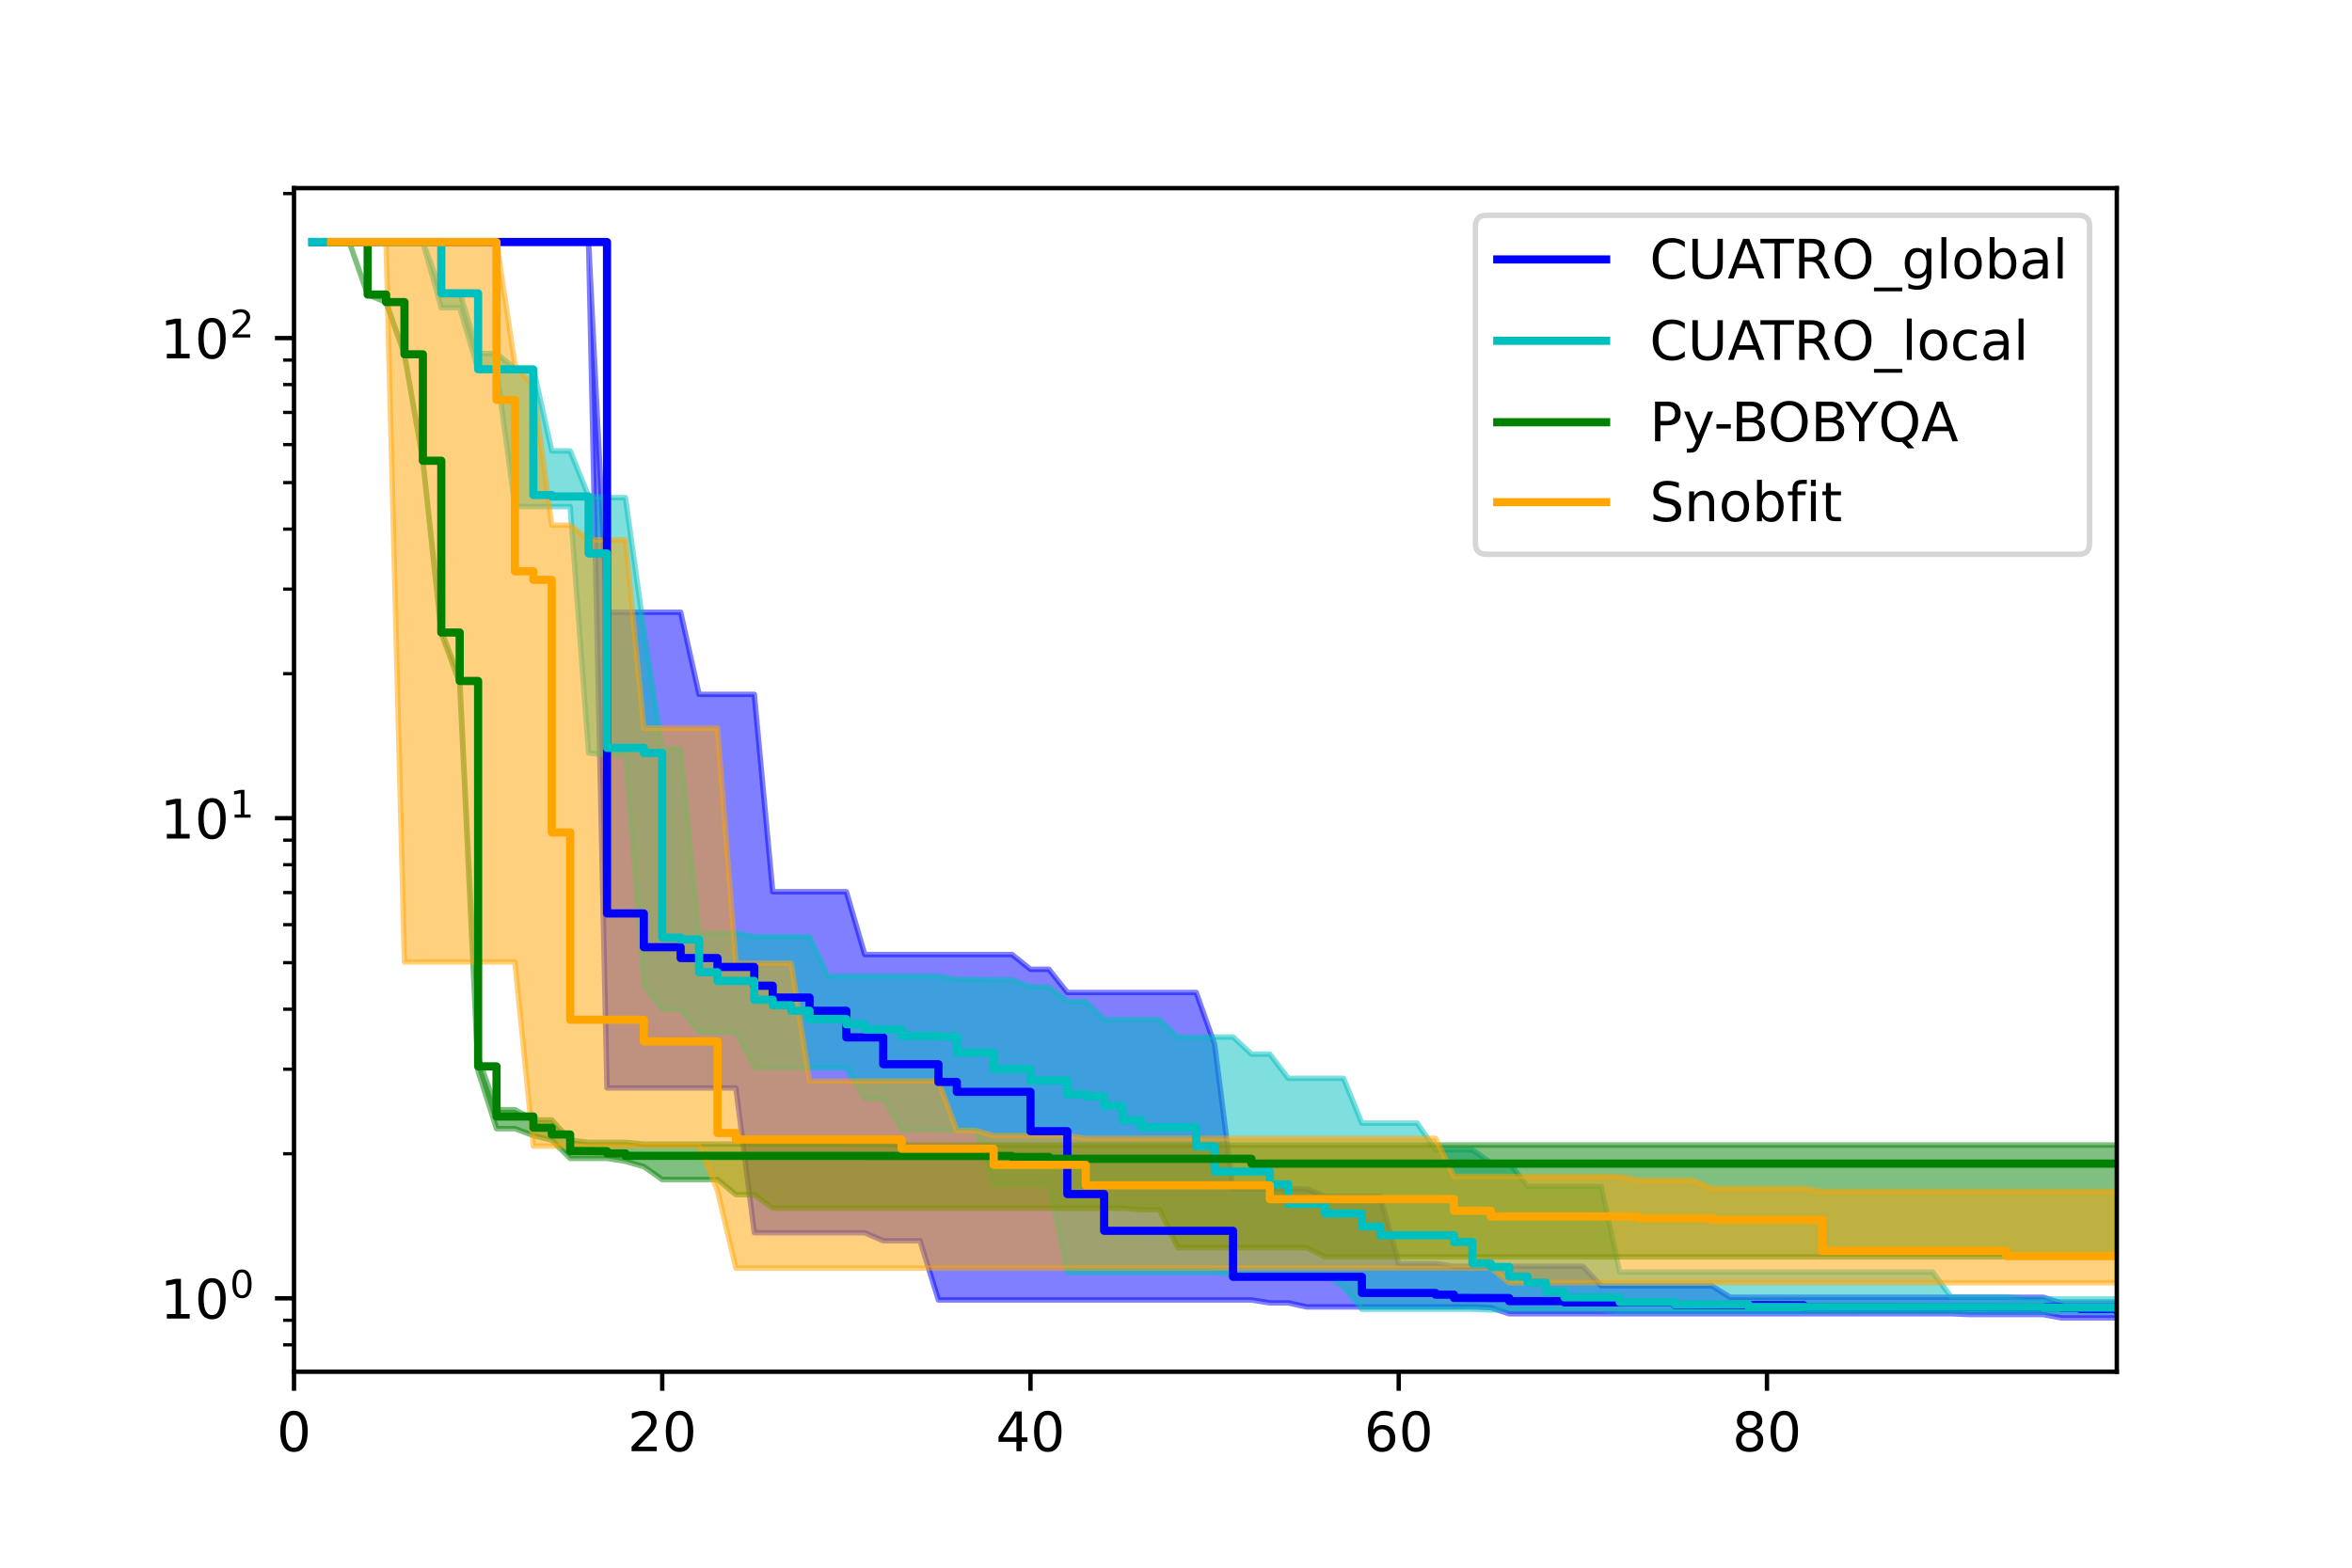 <?xml version="1.0" encoding="utf-8" standalone="no"?>
<!DOCTYPE svg PUBLIC "-//W3C//DTD SVG 1.1//EN"
  "http://www.w3.org/Graphics/SVG/1.1/DTD/svg11.dtd">
<!-- Created with matplotlib (https://matplotlib.org/) -->
<svg height="288pt" version="1.1" viewBox="0 0 432 288" width="432pt" xmlns="http://www.w3.org/2000/svg" xmlns:xlink="http://www.w3.org/1999/xlink">
 <defs>
  <style type="text/css">*{stroke-linecap:butt;stroke-linejoin:round;}</style>
 </defs>
 <g id="figure_1">
  <g id="patch_1">
   <path d="M 0 288 
L 432 288 
L 432 0 
L 0 0 
z
" style="fill:#ffffff;"/>
  </g>
  <g id="axes_1">
   <g id="patch_2">
    <path d="M 54 252 
L 388.8 252 
L 388.8 34.56 
L 54 34.56 
z
" style="fill:#ffffff;"/>
   </g>
   <g id="PolyCollection_1">
    <defs>
     <path d="M 57.382 -243.556 
L 57.382 -243.53 
L 60.764 -243.53 
L 64.145 -243.53 
L 67.527 -243.53 
L 70.909 -243.53 
L 74.291 -243.53 
L 77.673 -243.53 
L 81.055 -243.53 
L 84.436 -243.53 
L 87.818 -243.53 
L 91.2 -243.53 
L 94.582 -243.53 
L 97.964 -243.53 
L 101.345 -243.53 
L 104.727 -243.53 
L 108.109 -243.53 
L 111.491 -88.132 
L 114.873 -88.132 
L 118.255 -88.132 
L 121.636 -88.132 
L 125.018 -88.132 
L 128.4 -88.132 
L 131.782 -88.132 
L 135.164 -88.132 
L 138.545 -61.539 
L 141.927 -61.539 
L 145.309 -61.539 
L 148.691 -61.539 
L 152.073 -61.539 
L 155.455 -61.539 
L 158.836 -61.539 
L 162.218 -60.071 
L 165.6 -60.071 
L 168.982 -60.071 
L 172.364 -49.184 
L 175.745 -49.184 
L 179.127 -49.184 
L 182.509 -49.184 
L 185.891 -49.184 
L 189.273 -49.184 
L 192.655 -49.184 
L 196.036 -49.184 
L 199.418 -49.184 
L 202.8 -49.184 
L 206.182 -49.184 
L 209.564 -49.184 
L 212.945 -49.184 
L 216.327 -49.184 
L 219.709 -49.184 
L 223.091 -49.184 
L 226.473 -49.184 
L 229.855 -49.184 
L 233.236 -48.649 
L 236.618 -48.649 
L 240 -47.909 
L 243.382 -47.909 
L 246.764 -47.909 
L 250.145 -47.909 
L 253.527 -47.909 
L 256.909 -47.909 
L 260.291 -47.909 
L 263.673 -47.909 
L 267.055 -47.909 
L 270.436 -47.909 
L 273.818 -47.77 
L 277.2 -46.65 
L 280.582 -46.65 
L 283.964 -46.65 
L 287.345 -46.65 
L 290.727 -46.65 
L 294.109 -46.65 
L 297.491 -46.65 
L 300.873 -46.65 
L 304.255 -46.65 
L 307.636 -46.65 
L 311.018 -46.65 
L 314.4 -46.65 
L 317.782 -46.65 
L 321.164 -46.65 
L 324.545 -46.65 
L 327.927 -46.65 
L 331.309 -46.65 
L 334.691 -46.65 
L 338.073 -46.65 
L 341.455 -46.65 
L 344.836 -46.65 
L 348.218 -46.65 
L 351.6 -46.65 
L 354.982 -46.65 
L 358.364 -46.65 
L 361.745 -46.51 
L 365.127 -46.51 
L 368.509 -46.51 
L 371.891 -46.51 
L 375.273 -46.51 
L 378.655 -45.884 
L 382.036 -45.884 
L 385.418 -45.884 
L 388.8 -45.884 
L 392.182 -45.884 
L 392.182 -48.614 
L 392.182 -48.614 
L 388.8 -48.614 
L 385.418 -48.614 
L 382.036 -48.614 
L 378.655 -48.614 
L 375.273 -49.678 
L 371.891 -49.678 
L 368.509 -49.678 
L 365.127 -49.678 
L 361.745 -49.678 
L 358.364 -49.678 
L 354.982 -49.678 
L 351.6 -49.678 
L 348.218 -49.678 
L 344.836 -49.678 
L 341.455 -49.678 
L 338.073 -49.678 
L 334.691 -49.678 
L 331.309 -49.678 
L 327.927 -49.678 
L 324.545 -49.678 
L 321.164 -49.678 
L 317.782 -49.678 
L 314.4 -51.778 
L 311.018 -51.778 
L 307.636 -51.778 
L 304.255 -51.778 
L 300.873 -51.778 
L 297.491 -51.778 
L 294.109 -51.778 
L 290.727 -55.369 
L 287.345 -55.369 
L 283.964 -55.369 
L 280.582 -55.369 
L 277.2 -55.369 
L 273.818 -55.369 
L 270.436 -55.369 
L 267.055 -55.369 
L 263.673 -55.868 
L 260.291 -55.868 
L 256.909 -55.868 
L 253.527 -68.23 
L 250.145 -68.23 
L 246.764 -68.23 
L 243.382 -68.23 
L 240 -69.59 
L 236.618 -69.59 
L 233.236 -69.59 
L 229.855 -69.59 
L 226.473 -69.59 
L 223.091 -96.163 
L 219.709 -105.674 
L 216.327 -105.674 
L 212.945 -105.674 
L 209.564 -105.674 
L 206.182 -105.674 
L 202.8 -105.674 
L 199.418 -105.674 
L 196.036 -105.674 
L 192.655 -109.927 
L 189.273 -109.927 
L 185.891 -112.639 
L 182.509 -112.639 
L 179.127 -112.639 
L 175.745 -112.639 
L 172.364 -112.639 
L 168.982 -112.639 
L 165.6 -112.639 
L 162.218 -112.639 
L 158.836 -112.639 
L 155.455 -124.179 
L 152.073 -124.179 
L 148.691 -124.179 
L 145.309 -124.179 
L 141.927 -124.179 
L 138.545 -160.44 
L 135.164 -160.44 
L 131.782 -160.44 
L 128.4 -160.44 
L 125.018 -175.522 
L 121.636 -175.522 
L 118.255 -175.522 
L 114.873 -175.522 
L 111.491 -175.522 
L 108.109 -243.556 
L 104.727 -243.556 
L 101.345 -243.556 
L 97.964 -243.556 
L 94.582 -243.556 
L 91.2 -243.556 
L 87.818 -243.556 
L 84.436 -243.556 
L 81.055 -243.556 
L 77.673 -243.556 
L 74.291 -243.556 
L 70.909 -243.556 
L 67.527 -243.556 
L 64.145 -243.556 
L 60.764 -243.556 
L 57.382 -243.556 
z
" id="m94af6c7073" style="stroke:#0000ff;stroke-opacity:0.5;"/>
    </defs>
    <g clip-path="url(#p131966e946)">
     <use style="fill:#0000ff;fill-opacity:0.5;stroke:#0000ff;stroke-opacity:0.5;" x="0" xlink:href="#m94af6c7073" y="288"/>
    </g>
   </g>
   <g id="PolyCollection_2">
    <defs>
     <path d="M 57.382 -243.556 
L 57.382 -243.53 
L 60.764 -243.53 
L 64.145 -243.53 
L 67.527 -243.53 
L 70.909 -243.53 
L 74.291 -243.53 
L 77.673 -243.53 
L 81.055 -231.468 
L 84.436 -231.468 
L 87.818 -220.113 
L 91.2 -220.113 
L 94.582 -194.932 
L 97.964 -194.932 
L 101.345 -194.932 
L 104.727 -194.932 
L 108.109 -149.663 
L 111.491 -149.231 
L 114.873 -149.231 
L 118.255 -106.88 
L 121.636 -102.499 
L 125.018 -102.499 
L 128.4 -98.323 
L 131.782 -98.323 
L 135.164 -98.323 
L 138.545 -91.827 
L 141.927 -91.827 
L 145.309 -91.827 
L 148.691 -91.827 
L 152.073 -91.827 
L 155.455 -91.827 
L 158.836 -86.068 
L 162.218 -86.068 
L 165.6 -80.425 
L 168.982 -80.425 
L 172.364 -80.425 
L 175.745 -80.425 
L 179.127 -80.425 
L 182.509 -70.334 
L 185.891 -70.334 
L 189.273 -70.334 
L 192.655 -70.334 
L 196.036 -54.233 
L 199.418 -54.233 
L 202.8 -54.233 
L 206.182 -54.233 
L 209.564 -54.233 
L 212.945 -54.233 
L 216.327 -54.233 
L 219.709 -54.233 
L 223.091 -54.233 
L 226.473 -53.846 
L 229.855 -53.846 
L 233.236 -53.846 
L 236.618 -53.846 
L 240 -53.846 
L 243.382 -53.846 
L 246.764 -51.62 
L 250.145 -47.487 
L 253.527 -47.487 
L 256.909 -47.487 
L 260.291 -47.487 
L 263.673 -47.487 
L 267.055 -47.487 
L 270.436 -47.487 
L 273.818 -47.347 
L 277.2 -47.347 
L 280.582 -47.347 
L 283.964 -47.347 
L 287.345 -47.347 
L 290.727 -47.347 
L 294.109 -47.347 
L 297.491 -47.009 
L 300.873 -47.009 
L 304.255 -47.009 
L 307.636 -47.009 
L 311.018 -47.009 
L 314.4 -47.009 
L 317.782 -47.009 
L 321.164 -47.009 
L 324.545 -47.009 
L 327.927 -47.009 
L 331.309 -47.009 
L 334.691 -47.009 
L 338.073 -47.009 
L 341.455 -47.009 
L 344.836 -47.009 
L 348.218 -47.009 
L 351.6 -47.009 
L 354.982 -47.009 
L 358.364 -47.009 
L 361.745 -47.009 
L 365.127 -47.009 
L 368.509 -47.009 
L 371.891 -47.009 
L 375.273 -47.009 
L 378.655 -47.009 
L 382.036 -47.009 
L 385.418 -47.009 
L 388.8 -46.929 
L 392.182 -46.929 
L 392.182 -49.363 
L 392.182 -49.363 
L 388.8 -49.363 
L 385.418 -49.363 
L 382.036 -49.363 
L 378.655 -49.363 
L 375.273 -49.363 
L 371.891 -49.363 
L 368.509 -49.752 
L 365.127 -49.752 
L 361.745 -49.752 
L 358.364 -49.752 
L 354.982 -54.307 
L 351.6 -54.307 
L 348.218 -54.307 
L 344.836 -54.307 
L 341.455 -54.307 
L 338.073 -54.307 
L 334.691 -54.307 
L 331.309 -54.307 
L 327.927 -54.307 
L 324.545 -54.307 
L 321.164 -54.307 
L 317.782 -54.307 
L 314.4 -54.307 
L 311.018 -54.307 
L 307.636 -54.307 
L 304.255 -54.307 
L 300.873 -54.307 
L 297.491 -54.307 
L 294.109 -70.02 
L 290.727 -70.02 
L 287.345 -70.02 
L 283.964 -70.02 
L 280.582 -70.02 
L 277.2 -74.367 
L 273.818 -74.367 
L 270.436 -76.767 
L 267.055 -76.767 
L 263.673 -76.767 
L 260.291 -81.672 
L 256.909 -81.672 
L 253.527 -81.672 
L 250.145 -81.672 
L 246.764 -89.898 
L 243.382 -89.898 
L 240 -89.898 
L 236.618 -89.898 
L 233.236 -94.344 
L 229.855 -94.344 
L 226.473 -97.492 
L 223.091 -97.492 
L 219.709 -97.492 
L 216.327 -97.492 
L 212.945 -100.719 
L 209.564 -100.719 
L 206.182 -100.719 
L 202.8 -100.719 
L 199.418 -104.035 
L 196.036 -104.035 
L 192.655 -106.725 
L 189.273 -106.725 
L 185.891 -108.006 
L 182.509 -108.006 
L 179.127 -108.082 
L 175.745 -108.082 
L 172.364 -108.7 
L 168.982 -108.7 
L 165.6 -108.7 
L 162.218 -108.7 
L 158.836 -108.7 
L 155.455 -108.7 
L 152.073 -108.7 
L 148.691 -115.934 
L 145.309 -115.934 
L 141.927 -115.934 
L 138.545 -115.934 
L 135.164 -116.615 
L 131.782 -116.615 
L 128.4 -116.615 
L 125.018 -150.499 
L 121.636 -150.499 
L 118.255 -172.353 
L 114.873 -196.575 
L 111.491 -196.575 
L 108.109 -196.858 
L 104.727 -205.162 
L 101.345 -205.162 
L 97.964 -220.316 
L 94.582 -220.321 
L 91.2 -223.062 
L 87.818 -223.062 
L 84.436 -234.348 
L 81.055 -234.348 
L 77.673 -243.556 
L 74.291 -243.556 
L 70.909 -243.556 
L 67.527 -243.556 
L 64.145 -243.556 
L 60.764 -243.556 
L 57.382 -243.556 
z
" id="m0bac0d5595" style="stroke:#00bfbf;stroke-opacity:0.5;"/>
    </defs>
    <g clip-path="url(#p131966e946)">
     <use style="fill:#00bfbf;fill-opacity:0.5;stroke:#00bfbf;stroke-opacity:0.5;" x="0" xlink:href="#m0bac0d5595" y="288"/>
    </g>
   </g>
   <g id="PolyCollection_3">
    <defs>
     <path d="M 60.764 -243.556 
L 60.764 -243.512 
L 64.145 -243.512 
L 67.527 -233.874 
L 70.909 -232.482 
L 74.291 -222.875 
L 77.673 -203.315 
L 81.055 -171.688 
L 84.436 -162.492 
L 87.818 -91.253 
L 91.2 -80.661 
L 94.582 -80.661 
L 97.964 -79.394 
L 101.345 -78.535 
L 104.727 -75.201 
L 108.109 -75.201 
L 111.491 -75.201 
L 114.873 -74.654 
L 118.255 -73.676 
L 121.636 -71.31 
L 125.018 -71.31 
L 128.4 -71.31 
L 131.782 -71.31 
L 135.164 -68.522 
L 138.545 -68.522 
L 141.927 -66.047 
L 145.309 -66.047 
L 148.691 -66.047 
L 152.073 -66.047 
L 155.455 -66.047 
L 158.836 -66.047 
L 162.218 -66.047 
L 165.6 -66.047 
L 168.982 -66.047 
L 172.364 -66.047 
L 175.745 -66.047 
L 179.127 -66.047 
L 182.509 -66.047 
L 185.891 -66.047 
L 189.273 -66.047 
L 192.655 -66.047 
L 196.036 -66.047 
L 199.418 -66.047 
L 202.8 -66.047 
L 206.182 -66.047 
L 209.564 -65.784 
L 212.945 -65.784 
L 216.327 -58.789 
L 219.709 -58.789 
L 223.091 -58.789 
L 226.473 -58.789 
L 229.855 -58.789 
L 233.236 -58.789 
L 236.618 -58.789 
L 240 -58.789 
L 243.382 -57.098 
L 246.764 -57.098 
L 250.145 -57.098 
L 253.527 -57.098 
L 256.909 -57.098 
L 260.291 -57.098 
L 263.673 -57.098 
L 267.055 -57.098 
L 270.436 -57.098 
L 273.818 -57.098 
L 277.2 -57.098 
L 280.582 -57.098 
L 283.964 -57.098 
L 287.345 -57.098 
L 290.727 -57.098 
L 294.109 -57.098 
L 297.491 -57.098 
L 300.873 -57.098 
L 304.255 -57.098 
L 307.636 -57.098 
L 311.018 -57.098 
L 314.4 -57.098 
L 317.782 -57.098 
L 321.164 -57.098 
L 324.545 -57.098 
L 327.927 -57.098 
L 331.309 -57.098 
L 334.691 -57.098 
L 338.073 -57.098 
L 341.455 -57.098 
L 344.836 -57.098 
L 348.218 -57.098 
L 351.6 -57.098 
L 354.982 -57.098 
L 358.364 -57.098 
L 361.745 -57.098 
L 365.127 -57.098 
L 368.509 -57.098 
L 371.891 -57.098 
L 375.273 -57.098 
L 378.655 -57.098 
L 382.036 -57.098 
L 385.418 -57.098 
L 388.8 -57.098 
L 392.182 -57.098 
L 392.182 -77.65 
L 392.182 -77.65 
L 388.8 -77.65 
L 385.418 -77.65 
L 382.036 -77.65 
L 378.655 -77.65 
L 375.273 -77.65 
L 371.891 -77.65 
L 368.509 -77.65 
L 365.127 -77.65 
L 361.745 -77.65 
L 358.364 -77.65 
L 354.982 -77.65 
L 351.6 -77.65 
L 348.218 -77.65 
L 344.836 -77.65 
L 341.455 -77.65 
L 338.073 -77.65 
L 334.691 -77.65 
L 331.309 -77.65 
L 327.927 -77.65 
L 324.545 -77.65 
L 321.164 -77.65 
L 317.782 -77.65 
L 314.4 -77.65 
L 311.018 -77.65 
L 307.636 -77.65 
L 304.255 -77.65 
L 300.873 -77.65 
L 297.491 -77.65 
L 294.109 -77.65 
L 290.727 -77.65 
L 287.345 -77.65 
L 283.964 -77.65 
L 280.582 -77.65 
L 277.2 -77.65 
L 273.818 -77.65 
L 270.436 -77.65 
L 267.055 -77.65 
L 263.673 -77.65 
L 260.291 -77.65 
L 256.909 -77.65 
L 253.527 -77.65 
L 250.145 -77.65 
L 246.764 -77.65 
L 243.382 -77.65 
L 240 -77.65 
L 236.618 -77.65 
L 233.236 -77.65 
L 229.855 -77.65 
L 226.473 -77.65 
L 223.091 -77.65 
L 219.709 -77.65 
L 216.327 -77.65 
L 212.945 -77.65 
L 209.564 -77.65 
L 206.182 -77.65 
L 202.8 -77.65 
L 199.418 -77.65 
L 196.036 -77.65 
L 192.655 -77.65 
L 189.273 -77.65 
L 185.891 -77.65 
L 182.509 -77.65 
L 179.127 -77.65 
L 175.745 -77.65 
L 172.364 -77.65 
L 168.982 -77.65 
L 165.6 -77.65 
L 162.218 -77.782 
L 158.836 -77.782 
L 155.455 -77.816 
L 152.073 -77.816 
L 148.691 -77.816 
L 145.309 -77.816 
L 141.927 -77.816 
L 138.545 -77.816 
L 135.164 -77.816 
L 131.782 -77.816 
L 128.4 -77.816 
L 125.018 -77.816 
L 121.636 -77.816 
L 118.255 -77.816 
L 114.873 -78.139 
L 111.491 -78.139 
L 108.109 -78.139 
L 104.727 -78.535 
L 101.345 -82.258 
L 97.964 -82.258 
L 94.582 -84.134 
L 91.2 -84.134 
L 87.818 -93.777 
L 84.436 -163.328 
L 81.055 -172.091 
L 77.673 -203.429 
L 74.291 -222.927 
L 70.909 -232.52 
L 67.527 -233.914 
L 64.145 -243.556 
L 60.764 -243.556 
z
" id="m47328fe975" style="stroke:#008000;stroke-opacity:0.5;"/>
    </defs>
    <g clip-path="url(#p131966e946)">
     <use style="fill:#008000;fill-opacity:0.5;stroke:#008000;stroke-opacity:0.5;" x="0" xlink:href="#m47328fe975" y="288"/>
    </g>
   </g>
   <g id="PolyCollection_4">
    <defs>
     <path d="M 60.764 -243.553 
L 60.764 -243.526 
L 64.145 -243.526 
L 67.527 -243.526 
L 70.909 -243.526 
L 74.291 -111.271 
L 77.673 -111.271 
L 81.055 -111.271 
L 84.436 -111.271 
L 87.818 -111.271 
L 91.2 -111.271 
L 94.582 -111.271 
L 97.964 -77.449 
L 101.345 -77.449 
L 104.727 -77.449 
L 108.109 -77.449 
L 111.491 -77.449 
L 114.873 -77.449 
L 118.255 -77.449 
L 121.636 -77.449 
L 125.018 -77.449 
L 128.4 -77.449 
L 131.782 -69.294 
L 135.164 -55.032 
L 138.545 -55.032 
L 141.927 -55.032 
L 145.309 -55.032 
L 148.691 -55.032 
L 152.073 -55.032 
L 155.455 -55.032 
L 158.836 -55.032 
L 162.218 -55.032 
L 165.6 -55.032 
L 168.982 -55.032 
L 172.364 -55.032 
L 175.745 -55.032 
L 179.127 -55.032 
L 182.509 -55.032 
L 185.891 -55.032 
L 189.273 -55.032 
L 192.655 -55.032 
L 196.036 -55.032 
L 199.418 -55.032 
L 202.8 -55.032 
L 206.182 -55.032 
L 209.564 -55.032 
L 212.945 -55.032 
L 216.327 -55.032 
L 219.709 -55.032 
L 223.091 -55.032 
L 226.473 -55.032 
L 229.855 -55.032 
L 233.236 -55.032 
L 236.618 -55.032 
L 240 -55.032 
L 243.382 -55.032 
L 246.764 -55.032 
L 250.145 -55.032 
L 253.527 -55.032 
L 256.909 -55.032 
L 260.291 -55.032 
L 263.673 -55.032 
L 267.055 -55.032 
L 270.436 -55.032 
L 273.818 -55.032 
L 277.2 -52.34 
L 280.582 -52.34 
L 283.964 -52.34 
L 287.345 -52.34 
L 290.727 -52.34 
L 294.109 -52.34 
L 297.491 -52.34 
L 300.873 -52.34 
L 304.255 -52.34 
L 307.636 -52.34 
L 311.018 -52.34 
L 314.4 -52.34 
L 317.782 -52.34 
L 321.164 -52.34 
L 324.545 -52.34 
L 327.927 -52.34 
L 331.309 -52.34 
L 334.691 -52.34 
L 338.073 -52.34 
L 341.455 -52.34 
L 344.836 -52.34 
L 348.218 -52.34 
L 351.6 -52.34 
L 354.982 -52.34 
L 358.364 -52.34 
L 361.745 -52.34 
L 365.127 -52.34 
L 368.509 -52.34 
L 371.891 -52.34 
L 375.273 -52.34 
L 378.655 -52.34 
L 382.036 -52.34 
L 385.418 -52.34 
L 388.8 -52.34 
L 392.182 -52.34 
L 392.182 -69.135 
L 392.182 -69.135 
L 388.8 -69.135 
L 385.418 -69.135 
L 382.036 -69.135 
L 378.655 -69.135 
L 375.273 -69.135 
L 371.891 -69.135 
L 368.509 -69.135 
L 365.127 -69.135 
L 361.745 -69.135 
L 358.364 -69.135 
L 354.982 -69.135 
L 351.6 -69.135 
L 348.218 -69.135 
L 344.836 -69.135 
L 341.455 -69.135 
L 338.073 -69.135 
L 334.691 -69.135 
L 331.309 -69.699 
L 327.927 -69.699 
L 324.545 -69.699 
L 321.164 -69.699 
L 317.782 -69.699 
L 314.4 -69.699 
L 311.018 -71.18 
L 307.636 -71.18 
L 304.255 -71.18 
L 300.873 -71.18 
L 297.491 -71.885 
L 294.109 -71.885 
L 290.727 -71.885 
L 287.345 -71.885 
L 283.964 -71.885 
L 280.582 -71.885 
L 277.2 -71.885 
L 273.818 -71.885 
L 270.436 -71.885 
L 267.055 -71.885 
L 263.673 -78.876 
L 260.291 -78.876 
L 256.909 -78.876 
L 253.527 -78.876 
L 250.145 -78.876 
L 246.764 -78.876 
L 243.382 -78.876 
L 240 -78.876 
L 236.618 -78.876 
L 233.236 -78.876 
L 229.855 -78.876 
L 226.473 -78.876 
L 223.091 -78.876 
L 219.709 -78.876 
L 216.327 -78.876 
L 212.945 -78.876 
L 209.564 -78.876 
L 206.182 -78.876 
L 202.8 -78.876 
L 199.418 -78.876 
L 196.036 -79.376 
L 192.655 -79.376 
L 189.273 -79.376 
L 185.891 -79.376 
L 182.509 -79.376 
L 179.127 -80.325 
L 175.745 -80.325 
L 172.364 -89.395 
L 168.982 -89.395 
L 165.6 -89.395 
L 162.218 -89.395 
L 158.836 -89.395 
L 155.455 -89.395 
L 152.073 -89.395 
L 148.691 -89.395 
L 145.309 -111.063 
L 141.927 -111.063 
L 138.545 -111.063 
L 135.164 -111.063 
L 131.782 -154.24 
L 128.4 -154.24 
L 125.018 -154.24 
L 121.636 -154.24 
L 118.255 -154.24 
L 114.873 -188.834 
L 111.491 -188.834 
L 108.109 -188.834 
L 104.727 -191.51 
L 101.345 -191.51 
L 97.964 -217.1 
L 94.582 -220.965 
L 91.2 -243.553 
L 87.818 -243.553 
L 84.436 -243.553 
L 81.055 -243.553 
L 77.673 -243.553 
L 74.291 -243.553 
L 70.909 -243.553 
L 67.527 -243.553 
L 64.145 -243.553 
L 60.764 -243.553 
z
" id="m83ee71cd34" style="stroke:#ffa500;stroke-opacity:0.5;"/>
    </defs>
    <g clip-path="url(#p131966e946)">
     <use style="fill:#ffa500;fill-opacity:0.5;stroke:#ffa500;stroke-opacity:0.5;" x="0" xlink:href="#m83ee71cd34" y="288"/>
    </g>
   </g>
   <g id="matplotlib.axis_1">
    <g id="xtick_1">
     <g id="line2d_1">
      <defs>
       <path d="M 0 0 
L 0 3.5 
" id="m2dcf352911" style="stroke:#000000;stroke-width:0.8;"/>
      </defs>
      <g>
       <use style="stroke:#000000;stroke-width:0.8;" x="54" xlink:href="#m2dcf352911" y="252"/>
      </g>
     </g>
     <g id="text_1">
      <!-- 0 -->
      <g transform="translate(50.819 266.598)scale(0.1 -0.1)">
       <defs>
        <path d="M 31.781 66.406 
Q 24.172 66.406 20.328 58.906 
Q 16.5 51.422 16.5 36.375 
Q 16.5 21.391 20.328 13.891 
Q 24.172 6.391 31.781 6.391 
Q 39.453 6.391 43.281 13.891 
Q 47.125 21.391 47.125 36.375 
Q 47.125 51.422 43.281 58.906 
Q 39.453 66.406 31.781 66.406 
z
M 31.781 74.219 
Q 44.047 74.219 50.516 64.516 
Q 56.984 54.828 56.984 36.375 
Q 56.984 17.969 50.516 8.266 
Q 44.047 -1.422 31.781 -1.422 
Q 19.531 -1.422 13.062 8.266 
Q 6.594 17.969 6.594 36.375 
Q 6.594 54.828 13.062 64.516 
Q 19.531 74.219 31.781 74.219 
z
" id="DejaVuSans-48"/>
       </defs>
       <use xlink:href="#DejaVuSans-48"/>
      </g>
     </g>
    </g>
    <g id="xtick_2">
     <g id="line2d_2">
      <g>
       <use style="stroke:#000000;stroke-width:0.8;" x="121.636" xlink:href="#m2dcf352911" y="252"/>
      </g>
     </g>
     <g id="text_2">
      <!-- 20 -->
      <g transform="translate(115.274 266.598)scale(0.1 -0.1)">
       <defs>
        <path d="M 19.188 8.297 
L 53.609 8.297 
L 53.609 0 
L 7.328 0 
L 7.328 8.297 
Q 12.938 14.109 22.625 23.891 
Q 32.328 33.688 34.812 36.531 
Q 39.547 41.844 41.422 45.531 
Q 43.312 49.219 43.312 52.781 
Q 43.312 58.594 39.234 62.25 
Q 35.156 65.922 28.609 65.922 
Q 23.969 65.922 18.812 64.312 
Q 13.672 62.703 7.812 59.422 
L 7.812 69.391 
Q 13.766 71.781 18.938 73 
Q 24.125 74.219 28.422 74.219 
Q 39.75 74.219 46.484 68.547 
Q 53.219 62.891 53.219 53.422 
Q 53.219 48.922 51.531 44.891 
Q 49.859 40.875 45.406 35.406 
Q 44.188 33.984 37.641 27.219 
Q 31.109 20.453 19.188 8.297 
z
" id="DejaVuSans-50"/>
       </defs>
       <use xlink:href="#DejaVuSans-50"/>
       <use x="63.623" xlink:href="#DejaVuSans-48"/>
      </g>
     </g>
    </g>
    <g id="xtick_3">
     <g id="line2d_3">
      <g>
       <use style="stroke:#000000;stroke-width:0.8;" x="189.273" xlink:href="#m2dcf352911" y="252"/>
      </g>
     </g>
     <g id="text_3">
      <!-- 40 -->
      <g transform="translate(182.91 266.598)scale(0.1 -0.1)">
       <defs>
        <path d="M 37.797 64.312 
L 12.891 25.391 
L 37.797 25.391 
z
M 35.203 72.906 
L 47.609 72.906 
L 47.609 25.391 
L 58.016 25.391 
L 58.016 17.188 
L 47.609 17.188 
L 47.609 0 
L 37.797 0 
L 37.797 17.188 
L 4.891 17.188 
L 4.891 26.703 
z
" id="DejaVuSans-52"/>
       </defs>
       <use xlink:href="#DejaVuSans-52"/>
       <use x="63.623" xlink:href="#DejaVuSans-48"/>
      </g>
     </g>
    </g>
    <g id="xtick_4">
     <g id="line2d_4">
      <g>
       <use style="stroke:#000000;stroke-width:0.8;" x="256.909" xlink:href="#m2dcf352911" y="252"/>
      </g>
     </g>
     <g id="text_4">
      <!-- 60 -->
      <g transform="translate(250.547 266.598)scale(0.1 -0.1)">
       <defs>
        <path d="M 33.016 40.375 
Q 26.375 40.375 22.484 35.828 
Q 18.609 31.297 18.609 23.391 
Q 18.609 15.531 22.484 10.953 
Q 26.375 6.391 33.016 6.391 
Q 39.656 6.391 43.531 10.953 
Q 47.406 15.531 47.406 23.391 
Q 47.406 31.297 43.531 35.828 
Q 39.656 40.375 33.016 40.375 
z
M 52.594 71.297 
L 52.594 62.312 
Q 48.875 64.062 45.094 64.984 
Q 41.312 65.922 37.594 65.922 
Q 27.828 65.922 22.672 59.328 
Q 17.531 52.734 16.797 39.406 
Q 19.672 43.656 24.016 45.922 
Q 28.375 48.188 33.594 48.188 
Q 44.578 48.188 50.953 41.516 
Q 57.328 34.859 57.328 23.391 
Q 57.328 12.156 50.688 5.359 
Q 44.047 -1.422 33.016 -1.422 
Q 20.359 -1.422 13.672 8.266 
Q 6.984 17.969 6.984 36.375 
Q 6.984 53.656 15.188 63.938 
Q 23.391 74.219 37.203 74.219 
Q 40.922 74.219 44.703 73.484 
Q 48.484 72.75 52.594 71.297 
z
" id="DejaVuSans-54"/>
       </defs>
       <use xlink:href="#DejaVuSans-54"/>
       <use x="63.623" xlink:href="#DejaVuSans-48"/>
      </g>
     </g>
    </g>
    <g id="xtick_5">
     <g id="line2d_5">
      <g>
       <use style="stroke:#000000;stroke-width:0.8;" x="324.545" xlink:href="#m2dcf352911" y="252"/>
      </g>
     </g>
     <g id="text_5">
      <!-- 80 -->
      <g transform="translate(318.183 266.598)scale(0.1 -0.1)">
       <defs>
        <path d="M 31.781 34.625 
Q 24.75 34.625 20.719 30.859 
Q 16.703 27.094 16.703 20.516 
Q 16.703 13.922 20.719 10.156 
Q 24.75 6.391 31.781 6.391 
Q 38.812 6.391 42.859 10.172 
Q 46.922 13.969 46.922 20.516 
Q 46.922 27.094 42.891 30.859 
Q 38.875 34.625 31.781 34.625 
z
M 21.922 38.812 
Q 15.578 40.375 12.031 44.719 
Q 8.5 49.078 8.5 55.328 
Q 8.5 64.062 14.719 69.141 
Q 20.953 74.219 31.781 74.219 
Q 42.672 74.219 48.875 69.141 
Q 55.078 64.062 55.078 55.328 
Q 55.078 49.078 51.531 44.719 
Q 48 40.375 41.703 38.812 
Q 48.828 37.156 52.797 32.312 
Q 56.781 27.484 56.781 20.516 
Q 56.781 9.906 50.312 4.234 
Q 43.844 -1.422 31.781 -1.422 
Q 19.734 -1.422 13.25 4.234 
Q 6.781 9.906 6.781 20.516 
Q 6.781 27.484 10.781 32.312 
Q 14.797 37.156 21.922 38.812 
z
M 18.312 54.391 
Q 18.312 48.734 21.844 45.562 
Q 25.391 42.391 31.781 42.391 
Q 38.141 42.391 41.719 45.562 
Q 45.312 48.734 45.312 54.391 
Q 45.312 60.062 41.719 63.234 
Q 38.141 66.406 31.781 66.406 
Q 25.391 66.406 21.844 63.234 
Q 18.312 60.062 18.312 54.391 
z
" id="DejaVuSans-56"/>
       </defs>
       <use xlink:href="#DejaVuSans-56"/>
       <use x="63.623" xlink:href="#DejaVuSans-48"/>
      </g>
     </g>
    </g>
   </g>
   <g id="matplotlib.axis_2">
    <g id="ytick_1">
     <g id="line2d_6">
      <defs>
       <path d="M 0 0 
L -3.5 0 
" id="mcd073e4109" style="stroke:#000000;stroke-width:0.8;"/>
      </defs>
      <g>
       <use style="stroke:#000000;stroke-width:0.8;" x="54" xlink:href="#mcd073e4109" y="238.51"/>
      </g>
     </g>
     <g id="text_6">
      <!-- $\mathdefault{10^{0}}$ -->
      <g transform="translate(29.4 242.309)scale(0.1 -0.1)">
       <defs>
        <path d="M 12.406 8.297 
L 28.516 8.297 
L 28.516 63.922 
L 10.984 60.406 
L 10.984 69.391 
L 28.422 72.906 
L 38.281 72.906 
L 38.281 8.297 
L 54.391 8.297 
L 54.391 0 
L 12.406 0 
z
" id="DejaVuSans-49"/>
       </defs>
       <use transform="translate(0 0.766)" xlink:href="#DejaVuSans-49"/>
       <use transform="translate(63.623 0.766)" xlink:href="#DejaVuSans-48"/>
       <use transform="translate(128.203 39.047)scale(0.7)" xlink:href="#DejaVuSans-48"/>
      </g>
     </g>
    </g>
    <g id="ytick_2">
     <g id="line2d_7">
      <g>
       <use style="stroke:#000000;stroke-width:0.8;" x="54" xlink:href="#mcd073e4109" y="150.309"/>
      </g>
     </g>
     <g id="text_7">
      <!-- $\mathdefault{10^{1}}$ -->
      <g transform="translate(29.4 154.108)scale(0.1 -0.1)">
       <use transform="translate(0 0.684)" xlink:href="#DejaVuSans-49"/>
       <use transform="translate(63.623 0.684)" xlink:href="#DejaVuSans-48"/>
       <use transform="translate(128.203 38.966)scale(0.7)" xlink:href="#DejaVuSans-49"/>
      </g>
     </g>
    </g>
    <g id="ytick_3">
     <g id="line2d_8">
      <g>
       <use style="stroke:#000000;stroke-width:0.8;" x="54" xlink:href="#mcd073e4109" y="62.108"/>
      </g>
     </g>
     <g id="text_8">
      <!-- $\mathdefault{10^{2}}$ -->
      <g transform="translate(29.4 65.907)scale(0.1 -0.1)">
       <use transform="translate(0 0.766)" xlink:href="#DejaVuSans-49"/>
       <use transform="translate(63.623 0.766)" xlink:href="#DejaVuSans-48"/>
       <use transform="translate(128.203 39.047)scale(0.7)" xlink:href="#DejaVuSans-50"/>
      </g>
     </g>
    </g>
    <g id="ytick_4">
     <g id="line2d_9">
      <defs>
       <path d="M 0 0 
L -2 0 
" id="m2d208699ae" style="stroke:#000000;stroke-width:0.6;"/>
      </defs>
      <g>
       <use style="stroke:#000000;stroke-width:0.6;" x="54" xlink:href="#m2d208699ae" y="247.058"/>
      </g>
     </g>
    </g>
    <g id="ytick_5">
     <g id="line2d_10">
      <g>
       <use style="stroke:#000000;stroke-width:0.6;" x="54" xlink:href="#m2d208699ae" y="242.546"/>
      </g>
     </g>
    </g>
    <g id="ytick_6">
     <g id="line2d_11">
      <g>
       <use style="stroke:#000000;stroke-width:0.6;" x="54" xlink:href="#m2d208699ae" y="211.959"/>
      </g>
     </g>
    </g>
    <g id="ytick_7">
     <g id="line2d_12">
      <g>
       <use style="stroke:#000000;stroke-width:0.6;" x="54" xlink:href="#m2d208699ae" y="196.428"/>
      </g>
     </g>
    </g>
    <g id="ytick_8">
     <g id="line2d_13">
      <g>
       <use style="stroke:#000000;stroke-width:0.6;" x="54" xlink:href="#m2d208699ae" y="185.408"/>
      </g>
     </g>
    </g>
    <g id="ytick_9">
     <g id="line2d_14">
      <g>
       <use style="stroke:#000000;stroke-width:0.6;" x="54" xlink:href="#m2d208699ae" y="176.86"/>
      </g>
     </g>
    </g>
    <g id="ytick_10">
     <g id="line2d_15">
      <g>
       <use style="stroke:#000000;stroke-width:0.6;" x="54" xlink:href="#m2d208699ae" y="169.876"/>
      </g>
     </g>
    </g>
    <g id="ytick_11">
     <g id="line2d_16">
      <g>
       <use style="stroke:#000000;stroke-width:0.6;" x="54" xlink:href="#m2d208699ae" y="163.972"/>
      </g>
     </g>
    </g>
    <g id="ytick_12">
     <g id="line2d_17">
      <g>
       <use style="stroke:#000000;stroke-width:0.6;" x="54" xlink:href="#m2d208699ae" y="158.857"/>
      </g>
     </g>
    </g>
    <g id="ytick_13">
     <g id="line2d_18">
      <g>
       <use style="stroke:#000000;stroke-width:0.6;" x="54" xlink:href="#m2d208699ae" y="154.345"/>
      </g>
     </g>
    </g>
    <g id="ytick_14">
     <g id="line2d_19">
      <g>
       <use style="stroke:#000000;stroke-width:0.6;" x="54" xlink:href="#m2d208699ae" y="123.758"/>
      </g>
     </g>
    </g>
    <g id="ytick_15">
     <g id="line2d_20">
      <g>
       <use style="stroke:#000000;stroke-width:0.6;" x="54" xlink:href="#m2d208699ae" y="108.226"/>
      </g>
     </g>
    </g>
    <g id="ytick_16">
     <g id="line2d_21">
      <g>
       <use style="stroke:#000000;stroke-width:0.6;" x="54" xlink:href="#m2d208699ae" y="97.207"/>
      </g>
     </g>
    </g>
    <g id="ytick_17">
     <g id="line2d_22">
      <g>
       <use style="stroke:#000000;stroke-width:0.6;" x="54" xlink:href="#m2d208699ae" y="88.659"/>
      </g>
     </g>
    </g>
    <g id="ytick_18">
     <g id="line2d_23">
      <g>
       <use style="stroke:#000000;stroke-width:0.6;" x="54" xlink:href="#m2d208699ae" y="81.675"/>
      </g>
     </g>
    </g>
    <g id="ytick_19">
     <g id="line2d_24">
      <g>
       <use style="stroke:#000000;stroke-width:0.6;" x="54" xlink:href="#m2d208699ae" y="75.771"/>
      </g>
     </g>
    </g>
    <g id="ytick_20">
     <g id="line2d_25">
      <g>
       <use style="stroke:#000000;stroke-width:0.6;" x="54" xlink:href="#m2d208699ae" y="70.656"/>
      </g>
     </g>
    </g>
    <g id="ytick_21">
     <g id="line2d_26">
      <g>
       <use style="stroke:#000000;stroke-width:0.6;" x="54" xlink:href="#m2d208699ae" y="66.144"/>
      </g>
     </g>
    </g>
    <g id="ytick_22">
     <g id="line2d_27">
      <g>
       <use style="stroke:#000000;stroke-width:0.6;" x="54" xlink:href="#m2d208699ae" y="35.557"/>
      </g>
     </g>
    </g>
   </g>
   <g id="line2d_28">
    <path clip-path="url(#p131966e946)" d="M 57.382 44.462 
L 111.491 44.462 
L 111.491 167.807 
L 118.255 167.807 
L 118.255 174.007 
L 125.018 174.007 
L 125.018 176.003 
L 131.782 176.003 
L 131.782 177.64 
L 138.545 177.64 
L 138.545 181.09 
L 141.927 181.09 
L 141.927 183.263 
L 148.691 183.263 
L 148.691 185.69 
L 155.455 185.69 
L 155.455 190.58 
L 162.218 190.58 
L 162.218 195.506 
L 172.364 195.506 
L 172.364 198.77 
L 175.745 198.77 
L 175.745 200.585 
L 189.273 200.585 
L 189.273 207.813 
L 196.036 207.813 
L 196.036 219.36 
L 202.8 219.36 
L 202.8 226.111 
L 226.473 226.111 
L 226.473 234.558 
L 250.145 234.558 
L 250.145 237.53 
L 263.673 237.53 
L 263.673 237.844 
L 267.055 237.844 
L 267.055 238.439 
L 277.2 238.47 
L 277.2 239.026 
L 287.345 239.026 
L 287.345 239.269 
L 307.636 239.269 
L 307.636 239.725 
L 331.309 239.791 
L 331.309 240.073 
L 378.655 240.167 
L 378.655 240.286 
L 382.036 240.286 
L 382.036 240.455 
L 388.8 240.455 
L 388.8 240.744 
L 392.182 240.744 
L 392.182 240.744 
" style="fill:none;stroke:#0000ff;stroke-linecap:square;stroke-width:1.5;"/>
   </g>
   <g id="line2d_29">
    <path clip-path="url(#p131966e946)" d="M 57.382 44.462 
L 81.055 44.462 
L 81.055 53.894 
L 87.818 53.894 
L 87.818 67.835 
L 97.964 67.873 
L 97.964 90.941 
L 101.345 90.941 
L 101.345 91.21 
L 108.109 91.21 
L 108.109 101.681 
L 111.491 101.681 
L 111.491 137.393 
L 118.255 137.393 
L 118.255 138.329 
L 121.636 138.329 
L 121.636 172.248 
L 125.018 172.248 
L 125.018 172.595 
L 128.4 172.595 
L 128.4 178.604 
L 131.782 178.604 
L 131.782 180.213 
L 138.545 180.213 
L 138.545 183.67 
L 141.927 183.67 
L 141.927 184.675 
L 145.309 184.675 
L 145.309 185.677 
L 148.691 185.677 
L 148.691 187.218 
L 155.455 187.218 
L 155.455 188.175 
L 158.836 188.175 
L 158.836 189.132 
L 165.6 189.132 
L 165.6 190.307 
L 172.364 190.307 
L 172.364 190.445 
L 175.745 190.445 
L 175.745 193.391 
L 182.509 193.391 
L 182.509 196.388 
L 189.273 196.388 
L 189.273 198.482 
L 196.036 198.482 
L 196.036 201.043 
L 199.418 201.043 
L 199.418 201.388 
L 202.8 201.388 
L 202.8 203.14 
L 206.182 203.14 
L 206.182 205.783 
L 209.564 205.783 
L 209.564 207.09 
L 219.709 207.09 
L 219.709 210.608 
L 223.091 210.608 
L 223.091 215.218 
L 233.236 215.218 
L 233.236 217.578 
L 236.618 217.578 
L 236.618 221.157 
L 243.382 221.157 
L 243.382 222.941 
L 250.145 222.941 
L 250.145 225.321 
L 253.527 225.321 
L 253.527 226.928 
L 267.055 226.928 
L 267.055 228.161 
L 270.436 228.161 
L 270.436 232.11 
L 273.818 232.11 
L 273.818 232.746 
L 277.2 232.746 
L 277.2 234.534 
L 280.582 234.534 
L 280.582 235.642 
L 283.964 235.642 
L 283.964 237.309 
L 287.345 237.309 
L 287.345 238.339 
L 297.491 238.349 
L 297.491 239.202 
L 307.636 239.202 
L 307.636 239.651 
L 321.164 239.651 
L 321.164 240.103 
L 375.273 240.103 
L 375.273 240.229 
L 388.8 240.229 
L 388.8 240.383 
L 392.182 240.383 
L 392.182 240.383 
" style="fill:none;stroke:#00bfbf;stroke-linecap:square;stroke-width:1.5;"/>
   </g>
   <g id="line2d_30">
    <path clip-path="url(#p131966e946)" d="M 60.764 44.471 
L 67.527 44.471 
L 67.527 54.105 
L 70.909 54.105 
L 70.909 55.493 
L 74.291 55.493 
L 74.291 65.084 
L 77.673 65.084 
L 77.673 84.642 
L 81.055 84.642 
L 81.055 116.201 
L 84.436 116.201 
L 84.436 125.101 
L 87.818 125.101 
L 87.818 195.904 
L 91.2 195.904 
L 91.2 205.115 
L 97.964 205.115 
L 97.964 207.174 
L 101.345 207.174 
L 101.345 208.413 
L 104.727 208.413 
L 104.727 211.445 
L 111.491 211.479 
L 111.491 211.899 
L 114.873 211.899 
L 114.873 212.335 
L 185.891 212.364 
L 185.891 212.54 
L 192.655 212.54 
L 192.655 212.883 
L 229.855 212.883 
L 229.855 213.77 
L 392.182 213.77 
L 392.182 213.77 
" style="fill:none;stroke:#008000;stroke-linecap:square;stroke-width:1.5;"/>
   </g>
   <g id="line2d_31">
    <path clip-path="url(#p131966e946)" d="M 60.764 44.468 
L 91.2 44.474 
L 91.2 73.465 
L 94.582 73.465 
L 94.582 104.948 
L 97.964 104.948 
L 97.964 106.527 
L 101.345 106.527 
L 101.345 152.927 
L 104.727 152.927 
L 104.727 187.341 
L 118.255 187.341 
L 118.255 191.325 
L 131.782 191.325 
L 131.782 208.146 
L 135.164 208.146 
L 135.164 209.342 
L 165.6 209.342 
L 165.6 211.038 
L 182.509 211.038 
L 182.509 213.992 
L 199.418 213.992 
L 199.418 217.752 
L 233.236 217.752 
L 233.236 220.291 
L 267.055 220.291 
L 267.055 222.443 
L 273.818 222.443 
L 273.818 223.468 
L 300.873 223.468 
L 300.873 223.803 
L 314.4 223.803 
L 314.4 224.095 
L 334.691 224.095 
L 334.691 229.802 
L 368.509 229.802 
L 368.509 230.742 
L 392.182 230.742 
L 392.182 230.742 
" style="fill:none;stroke:#ffa500;stroke-linecap:square;stroke-width:1.5;"/>
   </g>
   <g id="patch_3">
    <path d="M 54 252 
L 54 34.56 
" style="fill:none;stroke:#000000;stroke-linecap:square;stroke-linejoin:miter;stroke-width:0.8;"/>
   </g>
   <g id="patch_4">
    <path d="M 388.8 252 
L 388.8 34.56 
" style="fill:none;stroke:#000000;stroke-linecap:square;stroke-linejoin:miter;stroke-width:0.8;"/>
   </g>
   <g id="patch_5">
    <path d="M 54 252 
L 388.8 252 
" style="fill:none;stroke:#000000;stroke-linecap:square;stroke-linejoin:miter;stroke-width:0.8;"/>
   </g>
   <g id="patch_6">
    <path d="M 54 34.56 
L 388.8 34.56 
" style="fill:none;stroke:#000000;stroke-linecap:square;stroke-linejoin:miter;stroke-width:0.8;"/>
   </g>
   <g id="legend_1">
    <g id="patch_7">
     <path d="M 273.005 101.829 
L 381.8 101.829 
Q 383.8 101.829 383.8 99.829 
L 383.8 41.56 
Q 383.8 39.56 381.8 39.56 
L 273.005 39.56 
Q 271.005 39.56 271.005 41.56 
L 271.005 99.829 
Q 271.005 101.829 273.005 101.829 
z
" style="fill:#ffffff;opacity:0.8;stroke:#cccccc;stroke-linejoin:miter;"/>
    </g>
    <g id="line2d_32">
     <path d="M 275.005 47.658 
L 295.005 47.658 
" style="fill:none;stroke:#0000ff;stroke-linecap:square;stroke-width:1.5;"/>
    </g>
    <g id="line2d_33"/>
    <g id="text_9">
     <!-- CUATRO_global -->
     <g transform="translate(303.005 51.158)scale(0.1 -0.1)">
      <defs>
       <path d="M 64.406 67.281 
L 64.406 56.891 
Q 59.422 61.531 53.781 63.812 
Q 48.141 66.109 41.797 66.109 
Q 29.297 66.109 22.656 58.469 
Q 16.016 50.828 16.016 36.375 
Q 16.016 21.969 22.656 14.328 
Q 29.297 6.688 41.797 6.688 
Q 48.141 6.688 53.781 8.984 
Q 59.422 11.281 64.406 15.922 
L 64.406 5.609 
Q 59.234 2.094 53.438 0.328 
Q 47.656 -1.422 41.219 -1.422 
Q 24.656 -1.422 15.125 8.703 
Q 5.609 18.844 5.609 36.375 
Q 5.609 53.953 15.125 64.078 
Q 24.656 74.219 41.219 74.219 
Q 47.75 74.219 53.531 72.484 
Q 59.328 70.75 64.406 67.281 
z
" id="DejaVuSans-67"/>
       <path d="M 8.688 72.906 
L 18.609 72.906 
L 18.609 28.609 
Q 18.609 16.891 22.844 11.734 
Q 27.094 6.594 36.625 6.594 
Q 46.094 6.594 50.344 11.734 
Q 54.594 16.891 54.594 28.609 
L 54.594 72.906 
L 64.5 72.906 
L 64.5 27.391 
Q 64.5 13.141 57.438 5.859 
Q 50.391 -1.422 36.625 -1.422 
Q 22.797 -1.422 15.734 5.859 
Q 8.688 13.141 8.688 27.391 
z
" id="DejaVuSans-85"/>
       <path d="M 34.188 63.188 
L 20.797 26.906 
L 47.609 26.906 
z
M 28.609 72.906 
L 39.797 72.906 
L 67.578 0 
L 57.328 0 
L 50.688 18.703 
L 17.828 18.703 
L 11.188 0 
L 0.781 0 
z
" id="DejaVuSans-65"/>
       <path d="M -0.297 72.906 
L 61.375 72.906 
L 61.375 64.594 
L 35.5 64.594 
L 35.5 0 
L 25.594 0 
L 25.594 64.594 
L -0.297 64.594 
z
" id="DejaVuSans-84"/>
       <path d="M 44.391 34.188 
Q 47.562 33.109 50.562 29.594 
Q 53.562 26.078 56.594 19.922 
L 66.609 0 
L 56 0 
L 46.688 18.703 
Q 43.062 26.031 39.672 28.422 
Q 36.281 30.812 30.422 30.812 
L 19.672 30.812 
L 19.672 0 
L 9.812 0 
L 9.812 72.906 
L 32.078 72.906 
Q 44.578 72.906 50.734 67.672 
Q 56.891 62.453 56.891 51.906 
Q 56.891 45.016 53.688 40.469 
Q 50.484 35.938 44.391 34.188 
z
M 19.672 64.797 
L 19.672 38.922 
L 32.078 38.922 
Q 39.203 38.922 42.844 42.219 
Q 46.484 45.516 46.484 51.906 
Q 46.484 58.297 42.844 61.547 
Q 39.203 64.797 32.078 64.797 
z
" id="DejaVuSans-82"/>
       <path d="M 39.406 66.219 
Q 28.656 66.219 22.328 58.203 
Q 16.016 50.203 16.016 36.375 
Q 16.016 22.609 22.328 14.594 
Q 28.656 6.594 39.406 6.594 
Q 50.141 6.594 56.422 14.594 
Q 62.703 22.609 62.703 36.375 
Q 62.703 50.203 56.422 58.203 
Q 50.141 66.219 39.406 66.219 
z
M 39.406 74.219 
Q 54.734 74.219 63.906 63.938 
Q 73.094 53.656 73.094 36.375 
Q 73.094 19.141 63.906 8.859 
Q 54.734 -1.422 39.406 -1.422 
Q 24.031 -1.422 14.812 8.828 
Q 5.609 19.094 5.609 36.375 
Q 5.609 53.656 14.812 63.938 
Q 24.031 74.219 39.406 74.219 
z
" id="DejaVuSans-79"/>
       <path d="M 50.984 -16.609 
L 50.984 -23.578 
L -0.984 -23.578 
L -0.984 -16.609 
z
" id="DejaVuSans-95"/>
       <path d="M 45.406 27.984 
Q 45.406 37.75 41.375 43.109 
Q 37.359 48.484 30.078 48.484 
Q 22.859 48.484 18.828 43.109 
Q 14.797 37.75 14.797 27.984 
Q 14.797 18.266 18.828 12.891 
Q 22.859 7.516 30.078 7.516 
Q 37.359 7.516 41.375 12.891 
Q 45.406 18.266 45.406 27.984 
z
M 54.391 6.781 
Q 54.391 -7.172 48.188 -13.984 
Q 42 -20.797 29.203 -20.797 
Q 24.469 -20.797 20.266 -20.094 
Q 16.062 -19.391 12.109 -17.922 
L 12.109 -9.188 
Q 16.062 -11.328 19.922 -12.344 
Q 23.781 -13.375 27.781 -13.375 
Q 36.625 -13.375 41.016 -8.766 
Q 45.406 -4.156 45.406 5.172 
L 45.406 9.625 
Q 42.625 4.781 38.281 2.391 
Q 33.938 0 27.875 0 
Q 17.828 0 11.672 7.656 
Q 5.516 15.328 5.516 27.984 
Q 5.516 40.672 11.672 48.328 
Q 17.828 56 27.875 56 
Q 33.938 56 38.281 53.609 
Q 42.625 51.219 45.406 46.391 
L 45.406 54.688 
L 54.391 54.688 
z
" id="DejaVuSans-103"/>
       <path d="M 9.422 75.984 
L 18.406 75.984 
L 18.406 0 
L 9.422 0 
z
" id="DejaVuSans-108"/>
       <path d="M 30.609 48.391 
Q 23.391 48.391 19.188 42.75 
Q 14.984 37.109 14.984 27.297 
Q 14.984 17.484 19.156 11.844 
Q 23.344 6.203 30.609 6.203 
Q 37.797 6.203 41.984 11.859 
Q 46.188 17.531 46.188 27.297 
Q 46.188 37.016 41.984 42.703 
Q 37.797 48.391 30.609 48.391 
z
M 30.609 56 
Q 42.328 56 49.016 48.375 
Q 55.719 40.766 55.719 27.297 
Q 55.719 13.875 49.016 6.219 
Q 42.328 -1.422 30.609 -1.422 
Q 18.844 -1.422 12.172 6.219 
Q 5.516 13.875 5.516 27.297 
Q 5.516 40.766 12.172 48.375 
Q 18.844 56 30.609 56 
z
" id="DejaVuSans-111"/>
       <path d="M 48.688 27.297 
Q 48.688 37.203 44.609 42.844 
Q 40.531 48.484 33.406 48.484 
Q 26.266 48.484 22.188 42.844 
Q 18.109 37.203 18.109 27.297 
Q 18.109 17.391 22.188 11.75 
Q 26.266 6.109 33.406 6.109 
Q 40.531 6.109 44.609 11.75 
Q 48.688 17.391 48.688 27.297 
z
M 18.109 46.391 
Q 20.953 51.266 25.266 53.625 
Q 29.594 56 35.594 56 
Q 45.562 56 51.781 48.094 
Q 58.016 40.188 58.016 27.297 
Q 58.016 14.406 51.781 6.484 
Q 45.562 -1.422 35.594 -1.422 
Q 29.594 -1.422 25.266 0.953 
Q 20.953 3.328 18.109 8.203 
L 18.109 0 
L 9.078 0 
L 9.078 75.984 
L 18.109 75.984 
z
" id="DejaVuSans-98"/>
       <path d="M 34.281 27.484 
Q 23.391 27.484 19.188 25 
Q 14.984 22.516 14.984 16.5 
Q 14.984 11.719 18.141 8.906 
Q 21.297 6.109 26.703 6.109 
Q 34.188 6.109 38.703 11.406 
Q 43.219 16.703 43.219 25.484 
L 43.219 27.484 
z
M 52.203 31.203 
L 52.203 0 
L 43.219 0 
L 43.219 8.297 
Q 40.141 3.328 35.547 0.953 
Q 30.953 -1.422 24.312 -1.422 
Q 15.922 -1.422 10.953 3.297 
Q 6 8.016 6 15.922 
Q 6 25.141 12.172 29.828 
Q 18.359 34.516 30.609 34.516 
L 43.219 34.516 
L 43.219 35.406 
Q 43.219 41.609 39.141 45 
Q 35.062 48.391 27.688 48.391 
Q 23 48.391 18.547 47.266 
Q 14.109 46.141 10.016 43.891 
L 10.016 52.203 
Q 14.938 54.109 19.578 55.047 
Q 24.219 56 28.609 56 
Q 40.484 56 46.344 49.844 
Q 52.203 43.703 52.203 31.203 
z
" id="DejaVuSans-97"/>
      </defs>
      <use xlink:href="#DejaVuSans-67"/>
      <use x="69.824" xlink:href="#DejaVuSans-85"/>
      <use x="143.018" xlink:href="#DejaVuSans-65"/>
      <use x="203.676" xlink:href="#DejaVuSans-84"/>
      <use x="264.76" xlink:href="#DejaVuSans-82"/>
      <use x="334.242" xlink:href="#DejaVuSans-79"/>
      <use x="412.953" xlink:href="#DejaVuSans-95"/>
      <use x="462.953" xlink:href="#DejaVuSans-103"/>
      <use x="526.43" xlink:href="#DejaVuSans-108"/>
      <use x="554.213" xlink:href="#DejaVuSans-111"/>
      <use x="615.395" xlink:href="#DejaVuSans-98"/>
      <use x="678.871" xlink:href="#DejaVuSans-97"/>
      <use x="740.15" xlink:href="#DejaVuSans-108"/>
     </g>
    </g>
    <g id="line2d_34">
     <path d="M 275.005 62.615 
L 295.005 62.615 
" style="fill:none;stroke:#00bfbf;stroke-linecap:square;stroke-width:1.5;"/>
    </g>
    <g id="line2d_35"/>
    <g id="text_10">
     <!-- CUATRO_local -->
     <g transform="translate(303.005 66.115)scale(0.1 -0.1)">
      <defs>
       <path d="M 48.781 52.594 
L 48.781 44.188 
Q 44.969 46.297 41.141 47.344 
Q 37.312 48.391 33.406 48.391 
Q 24.656 48.391 19.812 42.844 
Q 14.984 37.312 14.984 27.297 
Q 14.984 17.281 19.812 11.734 
Q 24.656 6.203 33.406 6.203 
Q 37.312 6.203 41.141 7.25 
Q 44.969 8.297 48.781 10.406 
L 48.781 2.094 
Q 45.016 0.344 40.984 -0.531 
Q 36.969 -1.422 32.422 -1.422 
Q 20.062 -1.422 12.781 6.344 
Q 5.516 14.109 5.516 27.297 
Q 5.516 40.672 12.859 48.328 
Q 20.219 56 33.016 56 
Q 37.156 56 41.109 55.141 
Q 45.062 54.297 48.781 52.594 
z
" id="DejaVuSans-99"/>
      </defs>
      <use xlink:href="#DejaVuSans-67"/>
      <use x="69.824" xlink:href="#DejaVuSans-85"/>
      <use x="143.018" xlink:href="#DejaVuSans-65"/>
      <use x="203.676" xlink:href="#DejaVuSans-84"/>
      <use x="264.76" xlink:href="#DejaVuSans-82"/>
      <use x="334.242" xlink:href="#DejaVuSans-79"/>
      <use x="412.953" xlink:href="#DejaVuSans-95"/>
      <use x="462.953" xlink:href="#DejaVuSans-108"/>
      <use x="490.736" xlink:href="#DejaVuSans-111"/>
      <use x="551.918" xlink:href="#DejaVuSans-99"/>
      <use x="606.898" xlink:href="#DejaVuSans-97"/>
      <use x="668.178" xlink:href="#DejaVuSans-108"/>
     </g>
    </g>
    <g id="line2d_36">
     <path d="M 275.005 77.571 
L 295.005 77.571 
" style="fill:none;stroke:#008000;stroke-linecap:square;stroke-width:1.5;"/>
    </g>
    <g id="line2d_37"/>
    <g id="text_11">
     <!-- Py-BOBYQA  -->
     <g transform="translate(303.005 81.071)scale(0.1 -0.1)">
      <defs>
       <path d="M 19.672 64.797 
L 19.672 37.406 
L 32.078 37.406 
Q 38.969 37.406 42.719 40.969 
Q 46.484 44.531 46.484 51.125 
Q 46.484 57.672 42.719 61.234 
Q 38.969 64.797 32.078 64.797 
z
M 9.812 72.906 
L 32.078 72.906 
Q 44.344 72.906 50.609 67.359 
Q 56.891 61.812 56.891 51.125 
Q 56.891 40.328 50.609 34.812 
Q 44.344 29.297 32.078 29.297 
L 19.672 29.297 
L 19.672 0 
L 9.812 0 
z
" id="DejaVuSans-80"/>
       <path d="M 32.172 -5.078 
Q 28.375 -14.844 24.75 -17.812 
Q 21.141 -20.797 15.094 -20.797 
L 7.906 -20.797 
L 7.906 -13.281 
L 13.188 -13.281 
Q 16.891 -13.281 18.938 -11.516 
Q 21 -9.766 23.484 -3.219 
L 25.094 0.875 
L 2.984 54.688 
L 12.5 54.688 
L 29.594 11.922 
L 46.688 54.688 
L 56.203 54.688 
z
" id="DejaVuSans-121"/>
       <path d="M 4.891 31.391 
L 31.203 31.391 
L 31.203 23.391 
L 4.891 23.391 
z
" id="DejaVuSans-45"/>
       <path d="M 19.672 34.812 
L 19.672 8.109 
L 35.5 8.109 
Q 43.453 8.109 47.281 11.406 
Q 51.125 14.703 51.125 21.484 
Q 51.125 28.328 47.281 31.562 
Q 43.453 34.812 35.5 34.812 
z
M 19.672 64.797 
L 19.672 42.828 
L 34.281 42.828 
Q 41.5 42.828 45.031 45.531 
Q 48.578 48.25 48.578 53.812 
Q 48.578 59.328 45.031 62.062 
Q 41.5 64.797 34.281 64.797 
z
M 9.812 72.906 
L 35.016 72.906 
Q 46.297 72.906 52.391 68.219 
Q 58.5 63.531 58.5 54.891 
Q 58.5 48.188 55.375 44.234 
Q 52.25 40.281 46.188 39.312 
Q 53.469 37.75 57.5 32.781 
Q 61.531 27.828 61.531 20.406 
Q 61.531 10.641 54.891 5.312 
Q 48.25 0 35.984 0 
L 9.812 0 
z
" id="DejaVuSans-66"/>
       <path d="M -0.203 72.906 
L 10.406 72.906 
L 30.609 42.922 
L 50.688 72.906 
L 61.281 72.906 
L 35.5 34.719 
L 35.5 0 
L 25.594 0 
L 25.594 34.719 
z
" id="DejaVuSans-89"/>
       <path d="M 39.406 66.219 
Q 28.656 66.219 22.328 58.203 
Q 16.016 50.203 16.016 36.375 
Q 16.016 22.609 22.328 14.594 
Q 28.656 6.594 39.406 6.594 
Q 50.141 6.594 56.422 14.594 
Q 62.703 22.609 62.703 36.375 
Q 62.703 50.203 56.422 58.203 
Q 50.141 66.219 39.406 66.219 
z
M 53.219 1.312 
L 66.219 -12.891 
L 54.297 -12.891 
L 43.5 -1.219 
Q 41.891 -1.312 41.031 -1.359 
Q 40.188 -1.422 39.406 -1.422 
Q 24.031 -1.422 14.812 8.859 
Q 5.609 19.141 5.609 36.375 
Q 5.609 53.656 14.812 63.938 
Q 24.031 74.219 39.406 74.219 
Q 54.734 74.219 63.906 63.938 
Q 73.094 53.656 73.094 36.375 
Q 73.094 23.688 67.984 14.641 
Q 62.891 5.609 53.219 1.312 
z
" id="DejaVuSans-81"/>
       <path id="DejaVuSans-32"/>
      </defs>
      <use xlink:href="#DejaVuSans-80"/>
      <use x="60.303" xlink:href="#DejaVuSans-121"/>
      <use x="117.732" xlink:href="#DejaVuSans-45"/>
      <use x="150.191" xlink:href="#DejaVuSans-66"/>
      <use x="217.045" xlink:href="#DejaVuSans-79"/>
      <use x="295.756" xlink:href="#DejaVuSans-66"/>
      <use x="358.859" xlink:href="#DejaVuSans-89"/>
      <use x="419.943" xlink:href="#DejaVuSans-81"/>
      <use x="498.654" xlink:href="#DejaVuSans-65"/>
      <use x="567.062" xlink:href="#DejaVuSans-32"/>
     </g>
    </g>
    <g id="line2d_38">
     <path d="M 275.005 92.249 
L 295.005 92.249 
" style="fill:none;stroke:#ffa500;stroke-linecap:square;stroke-width:1.5;"/>
    </g>
    <g id="line2d_39"/>
    <g id="text_12">
     <!-- Snobfit -->
     <g transform="translate(303.005 95.749)scale(0.1 -0.1)">
      <defs>
       <path d="M 53.516 70.516 
L 53.516 60.891 
Q 47.906 63.578 42.922 64.891 
Q 37.938 66.219 33.297 66.219 
Q 25.25 66.219 20.875 63.094 
Q 16.5 59.969 16.5 54.203 
Q 16.5 49.359 19.406 46.891 
Q 22.312 44.438 30.422 42.922 
L 36.375 41.703 
Q 47.406 39.594 52.656 34.297 
Q 57.906 29 57.906 20.125 
Q 57.906 9.516 50.797 4.047 
Q 43.703 -1.422 29.984 -1.422 
Q 24.812 -1.422 18.969 -0.25 
Q 13.141 0.922 6.891 3.219 
L 6.891 13.375 
Q 12.891 10.016 18.656 8.297 
Q 24.422 6.594 29.984 6.594 
Q 38.422 6.594 43.016 9.906 
Q 47.609 13.234 47.609 19.391 
Q 47.609 24.75 44.312 27.781 
Q 41.016 30.812 33.5 32.328 
L 27.484 33.5 
Q 16.453 35.688 11.516 40.375 
Q 6.594 45.062 6.594 53.422 
Q 6.594 63.094 13.406 68.656 
Q 20.219 74.219 32.172 74.219 
Q 37.312 74.219 42.625 73.281 
Q 47.953 72.359 53.516 70.516 
z
" id="DejaVuSans-83"/>
       <path d="M 54.891 33.016 
L 54.891 0 
L 45.906 0 
L 45.906 32.719 
Q 45.906 40.484 42.875 44.328 
Q 39.844 48.188 33.797 48.188 
Q 26.516 48.188 22.312 43.547 
Q 18.109 38.922 18.109 30.906 
L 18.109 0 
L 9.078 0 
L 9.078 54.688 
L 18.109 54.688 
L 18.109 46.188 
Q 21.344 51.125 25.703 53.562 
Q 30.078 56 35.797 56 
Q 45.219 56 50.047 50.172 
Q 54.891 44.344 54.891 33.016 
z
" id="DejaVuSans-110"/>
       <path d="M 37.109 75.984 
L 37.109 68.5 
L 28.516 68.5 
Q 23.688 68.5 21.797 66.547 
Q 19.922 64.594 19.922 59.516 
L 19.922 54.688 
L 34.719 54.688 
L 34.719 47.703 
L 19.922 47.703 
L 19.922 0 
L 10.891 0 
L 10.891 47.703 
L 2.297 47.703 
L 2.297 54.688 
L 10.891 54.688 
L 10.891 58.5 
Q 10.891 67.625 15.141 71.797 
Q 19.391 75.984 28.609 75.984 
z
" id="DejaVuSans-102"/>
       <path d="M 9.422 54.688 
L 18.406 54.688 
L 18.406 0 
L 9.422 0 
z
M 9.422 75.984 
L 18.406 75.984 
L 18.406 64.594 
L 9.422 64.594 
z
" id="DejaVuSans-105"/>
       <path d="M 18.312 70.219 
L 18.312 54.688 
L 36.812 54.688 
L 36.812 47.703 
L 18.312 47.703 
L 18.312 18.016 
Q 18.312 11.328 20.141 9.422 
Q 21.969 7.516 27.594 7.516 
L 36.812 7.516 
L 36.812 0 
L 27.594 0 
Q 17.188 0 13.234 3.875 
Q 9.281 7.766 9.281 18.016 
L 9.281 47.703 
L 2.688 47.703 
L 2.688 54.688 
L 9.281 54.688 
L 9.281 70.219 
z
" id="DejaVuSans-116"/>
      </defs>
      <use xlink:href="#DejaVuSans-83"/>
      <use x="63.477" xlink:href="#DejaVuSans-110"/>
      <use x="126.855" xlink:href="#DejaVuSans-111"/>
      <use x="188.037" xlink:href="#DejaVuSans-98"/>
      <use x="251.514" xlink:href="#DejaVuSans-102"/>
      <use x="286.719" xlink:href="#DejaVuSans-105"/>
      <use x="314.502" xlink:href="#DejaVuSans-116"/>
     </g>
    </g>
   </g>
  </g>
 </g>
 <defs>
  <clipPath id="p131966e946">
   <rect height="217.44" width="334.8" x="54" y="34.56"/>
  </clipPath>
 </defs>
</svg>
